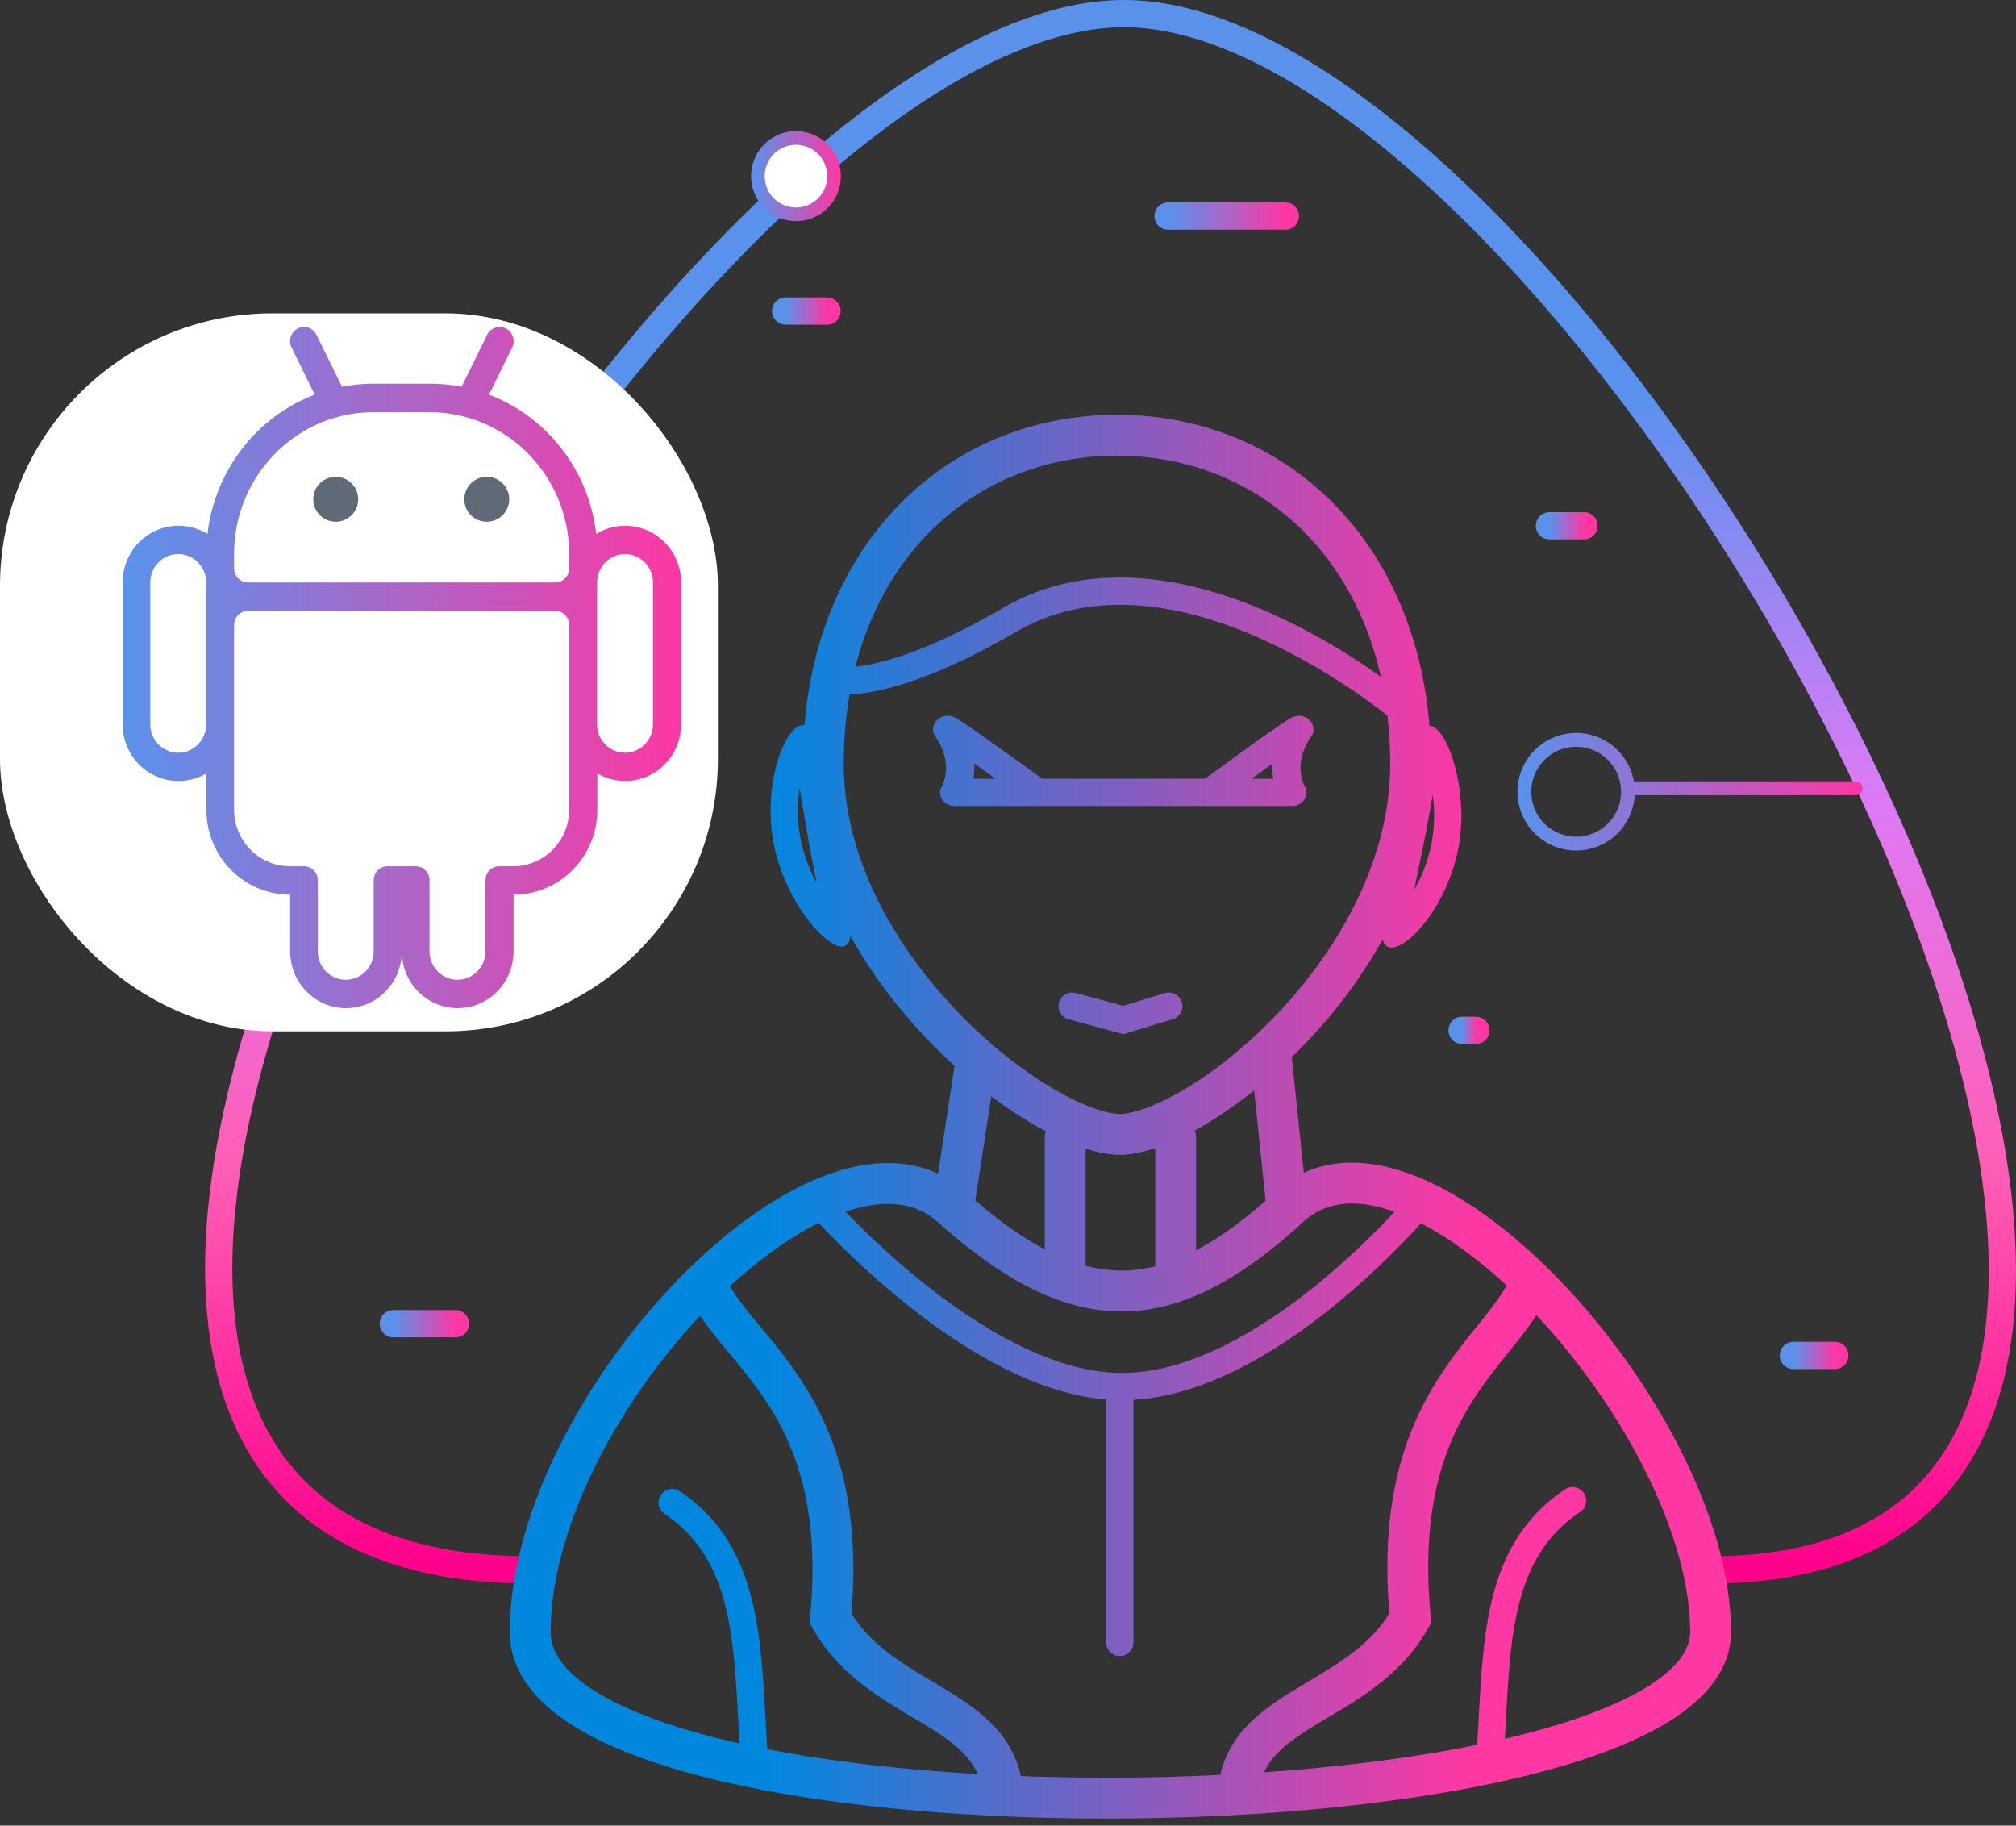 <svg xmlns="http://www.w3.org/2000/svg" width="148" height="134" fill="none"><rect width="100%" height="100%" fill="#333333" stroke="none"/><path stroke="url(#a)" stroke-width="2" d="M125.578 115.228C180.307 115.228 116.929 1 82.505 1s-101.856 114.228-43.58 114.228"/><rect width="52.702" height="52.702" y="23" fill="#fff" rx="20"/><path fill="#5F6A76" d="M26.294 36.647a1.647 1.647 0 1 1-3.295 0 1.647 1.647 0 0 1 3.295 0Zm9.442 1.647a1.649 1.649 0 0 0 1.522-2.277 1.648 1.648 0 1 0-1.522 2.277Z"/><path fill="url(#b)" fill-rule="evenodd" d="M21.858 24.11a1.013 1.013 0 0 1 1.375.466l1.878 3.812a12.177 12.177 0 0 1 2.337-.225h4.1c.798 0 1.577.075 2.337.225l1.878-3.812a1.03 1.03 0 0 1 .99-.573 1.015 1.015 0 0 1 .702.356 1.047 1.047 0 0 1 .248.756c-.01.137-.045.27-.106.393l-1.701 3.457c2.11.807 3.96 2.188 5.348 3.992a12.586 12.586 0 0 1 2.524 6.236 4.056 4.056 0 0 1 4.137-.068 4.139 4.139 0 0 1 1.53 1.525c.368.637.563 1.362.565 2.1v10.416a4.224 4.224 0 0 1-.553 2.08 4.14 4.14 0 0 1-1.5 1.522 4.057 4.057 0 0 1-4.097.005v2.646c0 3.458-2.747 6.249-6.15 6.249v4.166a4.2 4.2 0 0 1-1.2 2.946A4.067 4.067 0 0 1 33.6 74a4.067 4.067 0 0 1-2.9-1.22 4.2 4.2 0 0 1-1.2-2.946c0 2.291-1.835 4.166-4.1 4.166-2.255 0-4.1-1.864-4.1-4.166v-4.166c-3.403 0-6.15-2.791-6.15-6.249v-2.645a4.055 4.055 0 0 1-4.097-.006 4.14 4.14 0 0 1-1.5-1.522A4.224 4.224 0 0 1 9 53.166V42.75a4.224 4.224 0 0 1 .565-2.1 4.138 4.138 0 0 1 1.53-1.526 4.056 4.056 0 0 1 4.137.068 12.607 12.607 0 0 1 2.526-6.234 12.315 12.315 0 0 1 5.346-3.994l-1.701-3.457a1.054 1.054 0 0 1 .459-1.398h-.004Zm-6.724 18.643v10.415a2.1 2.1 0 0 1-.6 1.473c-.385.39-.907.61-1.45.61-.544 0-1.066-.22-1.45-.61a2.1 2.1 0 0 1-.6-1.473V42.753a2.1 2.1 0 0 1 .6-1.473c.384-.39.906-.61 1.45-.61.543 0 1.065.22 1.45.61.384.39.6.92.6 1.473Zm6.15 20.83h1.025c.271 0 .532.11.724.305.193.195.3.46.3.736v5.208a2.1 2.1 0 0 0 .601 1.473c.384.39.906.61 1.45.61.543 0 1.065-.22 1.45-.61.384-.39.6-.92.6-1.473v-5.208c0-.276.108-.54.3-.736.192-.195.453-.305.725-.305h2.05c.271 0 .532.11.724.305.193.195.3.46.3.736v5.208a2.1 2.1 0 0 0 .601 1.473c.385.39.906.61 1.45.61.543 0 1.065-.22 1.45-.61.384-.39.6-.92.6-1.473v-5.208c0-.276.108-.54.3-.736.192-.195.453-.305.725-.305h1.025c2.255 0 4.1-1.864 4.1-4.166v-13.54a1.05 1.05 0 0 0-.3-.736 1.017 1.017 0 0 0-.725-.305h-22.55c-.272 0-.533.11-.725.305-.192.195-.3.46-.3.736v13.54c0 2.291 1.834 4.166 4.1 4.166Zm-4.1-22.913c0-5.75 4.592-10.415 10.25-10.415h4.1c5.658 0 10.25 4.666 10.25 10.415v1.041c0 .277-.108.541-.3.737a1.017 1.017 0 0 1-.725.305h-22.55c-.272 0-.533-.11-.725-.305a1.05 1.05 0 0 1-.3-.737V40.67Zm26.65 2.083a2.1 2.1 0 0 1 .6-1.473c.385-.39.906-.61 1.45-.61.543 0 1.065.22 1.45.61.384.39.6.92.6 1.473v10.415a2.1 2.1 0 0 1-.6 1.473c-.385.39-.907.61-1.45.61-.544 0-1.066-.22-1.45-.61a2.1 2.1 0 0 1-.6-1.473V42.753Z" clip-rule="evenodd"/><path fill="url(#c)" d="M82.595 30.452c11.688.286 21.214 8.991 22.347 22.828.037 0 .075.003.114.011 1.234.252 2.845 4.828 1.981 9.086l-.088.396c-.958 4.056-3.738 7.006-4.933 6.763l-.111-.033c-.198-.082-.329-.268-.405-.544-1.822 3.292-4.182 6.227-6.675 8.648.01.05.018.1.024.15l.867 8.328c2.492-1.153 5.378-.873 8.177.225 3.602 1.413 7.357 4.266 10.734 7.796 3.392 3.545 6.488 7.862 8.742 12.318 2.246 4.439 3.709 9.12 3.709 13.373 0 2.739-1.892 4.871-4.42 6.473-2.564 1.624-6.125 2.937-10.253 3.977-8.279 2.086-19.24 3.171-30.145 3.235-10.903.063-21.87-.892-30.157-2.948-4.131-1.024-7.702-2.348-10.274-4.025-2.556-1.667-4.404-3.881-4.404-6.712 0-8.922 5.731-19.115 12.464-25.99 3.384-3.455 7.142-6.201 10.746-7.542 2.828-1.053 5.733-1.285 8.23-.115l1.213-7.918c-2.86-2.599-5.601-5.853-7.647-9.544-.06.453-.218.732-.52.785-1.24.215-4.404-3.459-5.146-7.74l-.063-.4c-.581-4.128.937-7.89 2.139-8.1l.114-.01c.035.001.07.005.103.013 1.17-14.046 10.995-22.79 22.941-22.79l.596.006Zm-22.49 59.313c-2.111 1.045-4.338 2.635-6.517 4.638.444.775 1.08 1.585 1.888 2.562 1.05 1.27 2.348 2.773 3.522 4.63 2.357 3.726 4.18 8.802 3.507 16.835 1.634 2.62 4.239 3.945 6.969 5.61 1.363.831 2.788 1.78 3.858 3.064a7.541 7.541 0 0 1 1.61 3.26c2.41.091 4.853.132 7.3.118 2.46-.015 4.918-.085 7.341-.205a7.546 7.546 0 0 1 1.59-3.173c1.07-1.284 2.496-2.233 3.86-3.064 2.729-1.664 5.333-2.99 6.967-5.61-.675-8.019 1.056-13.087 3.322-16.813 1.131-1.859 2.384-3.361 3.406-4.635.802-1 1.434-1.829 1.876-2.627-2.108-1.951-4.253-3.514-6.288-4.559a59.41 59.41 0 0 1-6.244 5.938c-4 3.27-9.4 6.691-14.863 7.015v17.81l-.005.102a1.001 1.001 0 0 1-1.99 0l-.005-.102v-17.833c-5.355-.444-10.732-3.838-14.749-7.063a62.706 62.706 0 0 1-6.355-5.898Zm-8.702 6.8c-6.146 6.542-10.978 15.658-10.978 23.232 0 1.357.861 2.777 3.043 4.199 2.166 1.413 5.366 2.636 9.357 3.626.481.12.973.235 1.474.347-.215-3.348-.278-6.459-.866-9.293-.653-3.147-1.925-5.742-4.675-7.579a1.001 1.001 0 0 1 1.112-1.663c3.33 2.224 4.802 5.372 5.52 8.836.651 3.135.71 6.71.944 10.122 4.61.896 9.886 1.502 15.428 1.822a4.683 4.683 0 0 0-.735-1.19c-.727-.873-1.775-1.605-3.116-2.422-2.549-1.555-6.16-3.358-8.25-7.087l-.23-.408.046-.467c.729-7.671-.972-12.212-3.015-15.442-1.049-1.658-2.2-2.993-3.298-4.32-.613-.742-1.23-1.506-1.76-2.313Zm61.387-.033c-.521.811-1.124 1.581-1.723 2.328-1.063 1.325-2.174 2.66-3.181 4.316-1.964 3.229-3.587 7.778-2.857 15.464l.044.467-.229.408c-2.09 3.729-5.701 5.532-8.25 7.087-1.34.817-2.389 1.549-3.115 2.422-.27.323-.5.673-.68 1.064 5.628-.39 10.981-1.065 15.639-2.017.222-3.349.292-6.843.929-9.916.719-3.463 2.192-6.611 5.522-8.835a1 1 0 0 1 1.111 1.664c-2.75 1.837-4.021 4.431-4.674 7.578-.575 2.77-.651 5.804-.854 9.065.406-.094.807-.19 1.2-.289 3.996-1.007 7.205-2.225 9.38-3.603 2.211-1.4 3.026-2.743 3.026-3.938 0-3.616-1.261-7.82-3.386-12.019-2.042-4.037-4.837-7.973-7.902-11.246Zm-10.413-7.585c-2.84-1.012-5.081-.75-6.695.733-4.665 4.284-8.95 6.618-13.443 6.582-4.477-.037-8.751-2.427-13.4-6.567-1.632-1.453-3.907-1.724-6.76-.756.165.172.344.359.536.553a60.726 60.726 0 0 0 5.097 4.612c4.23 3.395 9.585 6.623 14.55 6.671l.473-.005c4.896-.149 10.02-3.273 14.072-6.584a57.35 57.35 0 0 0 5.022-4.655c.197-.205.379-.402.548-.584Zm-17.57-4.675c-.967.323-1.845.496-2.598.496l-.316-.01c-.653-.038-1.392-.194-2.195-.453v8.601c.875.232 1.727.349 2.566.356.831.007 1.675-.095 2.543-.312v-8.678Zm7.262-4.233c-1.483 1.184-2.962 2.175-4.358 2.937.06.162.096.338.096.522v8.278c1.585-.831 3.27-2.03 5.105-3.643l-.843-8.094ZM71.6 88.12c1.833 1.564 3.516 2.75 5.1 3.585v-8.207c0-.16.025-.316.072-.46a30.49 30.49 0 0 1-4-2.574L71.6 88.12Zm21.402-41.039c-5.439-2.512-12.07-4.04-17.842-1.016l-.556.307c-5.002 2.907-8.462 4.04-10.724 4.428-.58.1-1.083.148-1.513.167a30.014 30.014 0 0 0-.424 5.116c0 6.8 3.642 13.266 8.328 18.154 2.32 2.42 4.808 4.356 7.044 5.67 2.336 1.371 4.052 1.86 4.895 1.86.836 0 2.521-.483 4.811-1.85 2.193-1.308 4.627-3.24 6.895-5.657 4.579-4.879 8.142-11.352 8.142-18.177 0-1.23-.071-2.417-.203-3.56a44.027 44.027 0 0 0-1.96-1.449c-1.709-1.194-4.112-2.708-6.893-3.993Zm-7.492 25.814a1 1 0 0 1 .582 1.914l-3.338 1.014-.275.084-.277-.075-3.757-1.014-.097-.033a1 1 0 0 1 .52-1.92l.099.02 3.48.942 3.063-.932Zm19.676-14.56c-.189 1.044-.389 2.21-.657 3.531-.26 1.284-.509 2.434-.706 3.437a11.325 11.325 0 0 0 1.255-3.325c.247-1.22.252-2.493.108-3.644Zm-46.49-.5a11.33 11.33 0 0 0 .04 3.555c.213 1.226.671 2.413 1.224 3.432-.204-1.041-.442-2.2-.672-3.528-.224-1.291-.41-2.453-.592-3.459Zm10.933-5.293a1.134 1.134 0 0 1 .398.093c.115.049.235.12.31.167.184.113.447.288.75.494.614.418 1.453 1.009 2.294 1.607.842.6 1.693 1.212 2.333 1.673l.775.56.03.022h11.948l.741-.542c.64-.465 1.49-1.083 2.333-1.688.841-.604 1.68-1.201 2.294-1.623.303-.209.567-.386.751-.5.076-.046.193-.117.306-.166a1.219 1.219 0 0 1 .392-.096c.084-.005.27-.008.485.076.258.102.491.306.6.591.091.239.06.44.038.531-.04.175-.128.297-.145.322-.75 1.078-.836 2.017-.763 2.664.037.33.117.594.185.767a2.135 2.135 0 0 0 .1.221l.046.089a.903.903 0 0 1-.362 1.162.996.996 0 0 1-.59.192h-24.83a.995.995 0 0 1-.589-.192.902.902 0 0 1-.314-1.252l.016-.033c.019-.037.049-.1.082-.187a3.13 3.13 0 0 0 .185-.767c.073-.646-.014-1.586-.764-2.664-.018-.027-.104-.148-.144-.322a.907.907 0 0 1 .036-.526c.105-.28.332-.486.588-.59.213-.088.4-.087.485-.083Zm1.889 3.497c.014.294.003.572-.026.828a5.02 5.02 0 0 1-.044.291h1.637c-.326-.233-.663-.477-1-.717l-.567-.402Zm21.327.423-.963.696h1.597a5.07 5.07 0 0 1-.044-.29 5.144 5.144 0 0 1-.026-.81l-.564.404ZM81.999 33.445c-8.922 0-16.676 5.636-19.196 15.485.222-.023.468-.056.738-.102 1.964-.337 5.198-1.361 10.058-4.185l.317-.181c6.691-3.694 14.227-1.828 19.924.804 2.918 1.348 5.425 2.928 7.2 4.169l.333.236c-2.314-10.306-10.23-16.225-19.374-16.226Z"/><path fill="url(#d)" fill-rule="evenodd" d="M115.71 53.799c2.12 0 3.88 1.534 4.239 3.554h16.284a.507.507 0 0 1 0 1.015H120.01a4.311 4.311 0 0 1-4.3 4.061 4.31 4.31 0 0 1-4.307-4.315 4.31 4.31 0 0 1 4.307-4.315Zm0 1.015a3.297 3.297 0 0 0-3.294 3.3c0 1.823 1.475 3.3 3.294 3.3a3.297 3.297 0 0 0 3.294-3.3c0-1.822-1.475-3.3-3.294-3.3Z" clip-rule="evenodd"/><path stroke="url(#e)" stroke-linecap="round" stroke-width="2" d="M85.75 15.861h8.615"/><path stroke="url(#f)" stroke-linecap="round" stroke-width="2" d="M113.75 38.59h2.534"/><path stroke="url(#g)" stroke-linecap="round" stroke-width="2" d="M107.336 75.629h1.013"/><path stroke="url(#h)" stroke-linecap="round" stroke-width="2" d="M57.675 22.83h3.04"/><path stroke="url(#i)" stroke-linecap="round" stroke-width="2" d="M28.875 97.159h4.56"/><path stroke="url(#j)" stroke-linecap="round" stroke-width="2" d="M131.659 99.49h3.041"/><path fill="#fff" stroke="url(#k)" d="M58.435 10.13a2.797 2.797 0 0 1 2.794 2.8c0 1.548-1.252 2.8-2.794 2.8a2.797 2.797 0 0 1-2.794-2.8c0-1.547 1.252-2.8 2.794-2.8Z"/><defs><linearGradient id="a" x1="81.527" x2="81.527" y1="1" y2="115.228" gradientUnits="userSpaceOnUse"><stop stop-color="#5A92EB"/><stop offset=".245" stop-color="#5892EE"/><stop offset=".505" stop-color="#DE7AF6"/><stop offset=".745" stop-color="#FF5DB5"/><stop offset="1" stop-color="#FF008A"/></linearGradient><linearGradient id="b" x1="9.202" x2="50.244" y1="62.679" y2="62.679" gradientUnits="userSpaceOnUse"><stop stop-color="#5A92EB"/><stop offset="1" stop-color="#FE37A3"/></linearGradient><linearGradient id="c" x1="56.544" x2="107.861" y1="72.667" y2="72.667" gradientUnits="userSpaceOnUse"><stop stop-color="#0287DF"/><stop offset="1" stop-color="#FE37A3"/></linearGradient><linearGradient id="d" x1="111.528" x2="136.891" y1="60.475" y2="60.475" gradientUnits="userSpaceOnUse"><stop stop-color="#5A92EB"/><stop offset="1" stop-color="#FE37A3"/></linearGradient><linearGradient id="e" x1="85.792" x2="94.416" y1="16.634" y2="16.634" gradientUnits="userSpaceOnUse"><stop stop-color="#5A92EB"/><stop offset="1" stop-color="#FE37A3"/></linearGradient><linearGradient id="f" x1="113.762" x2="116.299" y1="39.363" y2="39.363" gradientUnits="userSpaceOnUse"><stop stop-color="#5A92EB"/><stop offset="1" stop-color="#FE37A3"/></linearGradient><linearGradient id="g" x1="107.341" x2="108.355" y1="76.403" y2="76.403" gradientUnits="userSpaceOnUse"><stop stop-color="#5A92EB"/><stop offset="1" stop-color="#FE37A3"/></linearGradient><linearGradient id="h" x1="57.69" x2="60.733" y1="23.604" y2="23.604" gradientUnits="userSpaceOnUse"><stop stop-color="#5A92EB"/><stop offset="1" stop-color="#FE37A3"/></linearGradient><linearGradient id="i" x1="28.898" x2="33.463" y1="97.933" y2="97.933" gradientUnits="userSpaceOnUse"><stop stop-color="#5A92EB"/><stop offset="1" stop-color="#FE37A3"/></linearGradient><linearGradient id="j" x1="131.674" x2="134.718" y1="100.264" y2="100.264" gradientUnits="userSpaceOnUse"><stop stop-color="#5A92EB"/><stop offset="1" stop-color="#FE37A3"/></linearGradient><linearGradient id="k" x1="55.173" x2="61.768" y1="14.736" y2="14.736" gradientUnits="userSpaceOnUse"><stop stop-color="#5A92EB"/><stop offset="1" stop-color="#FE37A3"/></linearGradient></defs></svg>